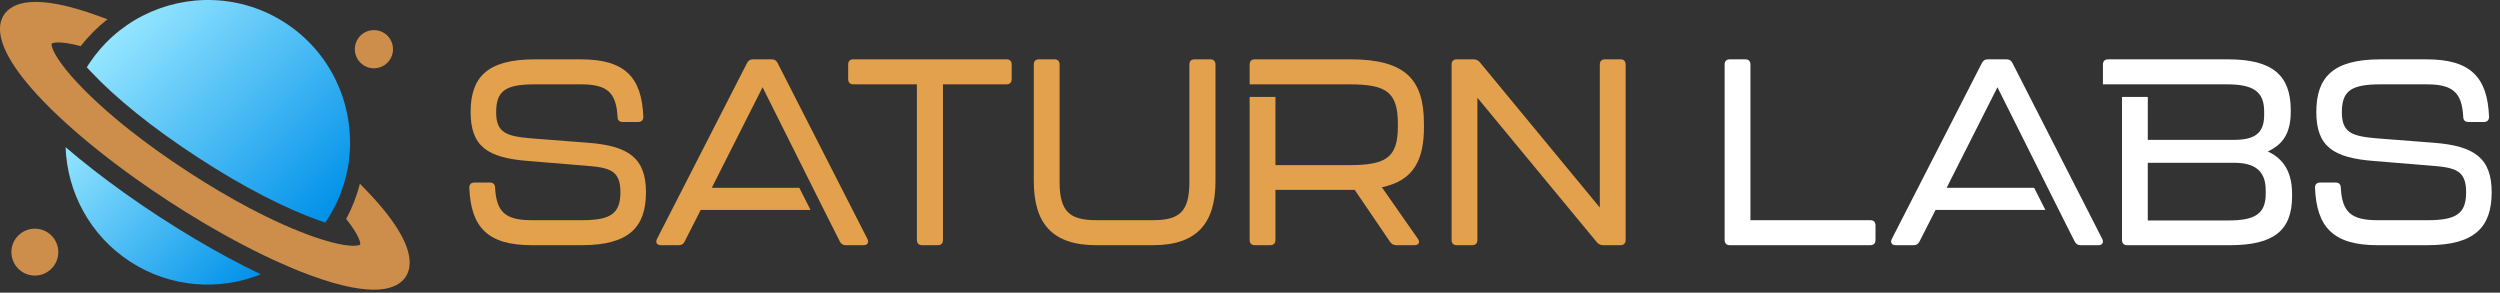 <svg width="299" height="35" viewBox="0 0 299 35" fill="none" xmlns="http://www.w3.org/2000/svg">
<rect x="0" y="0" width="299" height="35" fill="#333333" stroke="none"/>
<path d="M48.531 33.092C47.566 34.573 44.807 35.749 37.151 32.938C36.769 32.798 36.381 32.648 35.984 32.494C35.628 32.352 35.266 32.204 34.9 32.05C34.54 31.899 34.176 31.741 33.809 31.577C30.838 30.269 27.612 28.588 24.317 26.633C22.946 25.823 21.565 24.964 20.183 24.064C18.8 23.163 17.457 22.249 16.161 21.322C13.045 19.099 10.206 16.83 7.804 14.641C7.504 14.371 7.216 14.101 6.93 13.833C6.64 13.561 6.362 13.289 6.086 13.02C5.781 12.722 5.489 12.424 5.205 12.132C3.276 10.135 1.861 8.32 1.003 6.735C-0.412 4.132 -0.072 2.603 0.463 1.785C1.427 0.302 4.187 -0.874 11.842 1.937L12.851 2.305C11.678 3.226 10.604 4.298 9.657 5.515C7.128 4.846 6.252 5.115 6.182 5.225C6.11 5.335 6.218 6.247 7.85 8.286C8.056 8.542 8.287 8.818 8.541 9.113C8.763 9.363 9.001 9.629 9.263 9.907C9.285 9.927 9.303 9.951 9.325 9.973C10.95 11.702 13.021 13.585 15.496 15.544C17.551 17.166 19.886 18.847 22.48 20.536C25.073 22.225 27.552 23.68 29.867 24.902C32.661 26.375 35.218 27.505 37.457 28.294C37.489 28.306 37.517 28.314 37.545 28.324C37.906 28.45 38.246 28.564 38.564 28.662C38.936 28.778 39.278 28.876 39.598 28.96C42.122 29.628 43.002 29.358 43.072 29.248C43.146 29.14 43.034 28.228 41.405 26.189C42.132 24.832 42.676 23.415 43.046 21.975L43.79 22.739C45.721 24.738 47.136 26.551 47.992 28.136C49.407 30.741 49.069 32.266 48.533 33.088L48.531 33.092Z" fill="#CC8E4A"/>
<path d="M41.843 18.012C41.801 18.732 41.717 19.449 41.581 20.161C41.314 21.59 40.86 23 40.214 24.349C39.946 24.907 39.648 25.456 39.313 25.99C39.249 26.096 39.185 26.202 39.113 26.308C39.109 26.314 39.105 26.322 39.099 26.328C39.035 26.426 38.969 26.524 38.903 26.618C38.701 26.554 38.489 26.48 38.267 26.404C36.186 25.672 33.909 24.665 31.503 23.424C29.008 22.138 26.373 20.595 23.668 18.832C20.96 17.067 18.479 15.281 16.294 13.522C14.187 11.821 12.348 10.146 10.839 8.539C10.677 8.369 10.525 8.205 10.383 8.045C10.443 7.945 10.505 7.849 10.569 7.749C10.573 7.743 10.577 7.733 10.583 7.727C10.653 7.621 10.723 7.519 10.793 7.417C11.147 6.894 11.527 6.398 11.932 5.932C12.906 4.791 14.011 3.809 15.209 2.987C15.807 2.574 16.43 2.204 17.072 1.88C22.331 -0.809 28.846 -0.695 34.143 2.752C39.435 6.2 42.177 12.115 41.843 18.012Z" fill="url(#paint0_linear_126_218)"/>
<path d="M31.192 32.809C26.219 34.802 20.38 34.426 15.558 31.286C10.735 28.145 8.032 22.956 7.844 17.604C9.947 19.406 12.292 21.233 14.843 23.054C16.214 24.031 17.629 24.993 19.051 25.922C20.502 26.864 21.959 27.768 23.373 28.607C26.069 30.206 28.69 31.614 31.192 32.809Z" fill="url(#paint1_linear_126_218)"/>
<path d="M4.169 32.958C5.718 32.958 6.974 31.702 6.974 30.153C6.974 28.604 5.718 27.348 4.169 27.348C2.619 27.348 1.363 28.604 1.363 30.153C1.363 31.702 2.619 32.958 4.169 32.958Z" fill="#CC8E4A"/>
<path d="M44.721 8.166C45.982 8.166 47.004 7.144 47.004 5.883C47.004 4.622 45.982 3.6 44.721 3.6C43.46 3.6 42.438 4.622 42.438 5.883C42.438 7.144 43.46 8.166 44.721 8.166Z" fill="#CC8E4A"/>
<path d="M56.125 22.461C56.125 22.053 56.345 21.831 56.755 21.831H58.582C58.992 21.831 59.213 22.051 59.213 22.461C59.371 25.389 60.471 26.335 63.589 26.335H69.604C73.035 26.335 74.202 25.549 74.202 22.997C74.202 20.446 73.037 20.038 70.046 19.818L63.151 19.252C58.302 18.873 56.287 17.519 56.287 13.395C56.287 9.271 58.24 7.098 63.939 7.098H69.482C74.74 7.098 76.755 9.239 76.943 13.961C76.943 14.371 76.723 14.591 76.313 14.591H74.486C74.076 14.591 73.856 14.371 73.856 13.961C73.698 11.034 72.597 10.087 69.48 10.087H63.969C60.473 10.087 59.341 10.844 59.341 13.425C59.341 15.818 60.475 16.29 63.467 16.542L70.362 17.076C75.181 17.455 77.258 18.903 77.258 22.995C77.258 27.087 75.305 29.324 69.606 29.324H63.591C58.332 29.324 56.317 27.183 56.129 22.459L56.125 22.461Z" fill="#E3A14D"/>
<path d="M109.66 28.694V10.085H102.072C101.662 10.085 101.441 9.865 101.441 9.455V7.724C101.441 7.314 101.662 7.094 102.072 7.094H120.367C120.777 7.094 120.997 7.314 120.997 7.724V9.455C120.997 9.865 120.777 10.085 120.367 10.085H112.779V28.694C112.779 29.104 112.559 29.325 112.149 29.325H110.292C109.882 29.325 109.662 29.104 109.662 28.694H109.66Z" fill="#E3A14D"/>
<path d="M123.641 21.673V7.724C123.641 7.314 123.861 7.094 124.271 7.094H126.098C126.508 7.094 126.728 7.314 126.728 7.724V21.767C126.728 25.325 127.957 26.333 131.104 26.333H137.906C141.055 26.333 142.252 25.325 142.252 21.767V7.724C142.252 7.314 142.472 7.094 142.882 7.094H144.741C145.149 7.094 145.372 7.314 145.372 7.724V21.673C145.372 26.553 143.292 29.325 137.91 29.325H131.108C125.692 29.325 123.645 26.553 123.645 21.673H123.641Z" fill="#E3A14D"/>
<path d="M173.611 28.694V7.724C173.611 7.314 173.831 7.094 174.242 7.094H176.225C176.539 7.094 176.823 7.22 177.011 7.472L191.338 24.822V7.724C191.338 7.314 191.558 7.094 191.969 7.094H193.796C194.206 7.094 194.426 7.314 194.426 7.724V28.694C194.426 29.104 194.206 29.325 193.796 29.325H191.748C191.434 29.325 191.15 29.198 190.962 28.946L176.697 11.69V28.694C176.697 29.104 176.477 29.325 176.067 29.325H174.24C173.829 29.325 173.609 29.104 173.609 28.694H173.611Z" fill="#E3A14D"/>
<path d="M206.266 28.694V7.724C206.266 7.314 206.486 7.094 206.896 7.094H208.723C209.133 7.094 209.353 7.314 209.353 7.724V26.333H223.68C224.089 26.333 224.311 26.553 224.311 26.963V28.696C224.311 29.106 224.091 29.326 223.68 29.326H206.896C206.486 29.326 206.266 29.106 206.266 28.696V28.694Z" fill="white"/>
<path d="M276.871 22.461C276.871 22.053 277.091 21.831 277.501 21.831H279.328C279.739 21.831 279.959 22.051 279.959 22.461C280.117 25.389 281.217 26.335 284.335 26.335H290.35C293.782 26.335 294.948 25.549 294.948 22.997C294.948 20.446 293.784 20.038 290.792 19.818L283.897 19.252C279.048 18.873 277.033 17.519 277.033 13.395C277.033 9.271 278.986 7.098 284.685 7.098H290.228C295.486 7.098 297.501 9.239 297.69 13.961C297.69 14.371 297.469 14.591 297.059 14.591H295.232C294.822 14.591 294.602 14.371 294.602 13.961C294.444 11.034 293.343 10.087 290.226 10.087H284.715C281.219 10.087 280.087 10.844 280.087 13.425C280.087 15.818 281.221 16.29 284.213 16.542L291.108 17.076C295.927 17.455 298.004 18.903 298.004 22.995C298.004 27.087 296.051 29.324 290.352 29.324H284.337C279.078 29.324 277.063 27.183 276.875 22.459L276.871 22.461Z" fill="white"/>
<path d="M103.739 28.57L93.001 7.536C92.843 7.222 92.623 7.096 92.277 7.096H90.072C89.725 7.096 89.505 7.222 89.347 7.536L78.578 28.57C78.358 29.01 78.578 29.326 79.05 29.326H81.159C81.505 29.326 81.725 29.2 81.884 28.886L83.805 25.108H96.939L95.599 22.463H85.127L91.204 10.435L96.557 21.14L99.012 26.041L100.431 28.856C100.589 29.17 100.809 29.328 101.155 29.328H103.264C103.737 29.328 103.957 29.014 103.737 28.572L103.739 28.57Z" fill="#E3A14D"/>
<path d="M251.426 28.57L240.689 7.536C240.531 7.222 240.31 7.096 239.964 7.096H237.759C237.413 7.096 237.193 7.222 237.035 7.536L226.265 28.57C226.045 29.01 226.265 29.326 226.738 29.326H228.847C229.193 29.326 229.413 29.2 229.571 28.886L231.492 25.108H244.627L243.286 22.463H232.817L238.894 10.435L244.409 21.467L246.864 26.369L248.118 28.856C248.276 29.17 248.497 29.328 248.843 29.328H250.952C251.424 29.328 251.644 29.014 251.424 28.572L251.426 28.57Z" fill="white"/>
<path d="M271.234 18.115C272.524 17.485 273.973 16.478 273.973 13.393V13.079C273.941 9.017 271.8 7.096 266.479 7.096H252.142C251.732 7.096 251.512 7.316 251.512 7.726V10.087H266.321C269.439 10.087 270.793 10.906 270.793 13.331V13.771C270.793 16.07 269.503 16.73 267.11 16.73H256.876V11.594H253.791V28.696C253.791 29.106 254.011 29.326 254.421 29.326H266.701C272.022 29.326 274.133 27.5 274.133 23.47V23.186C274.133 19.974 272.558 18.745 271.236 18.115H271.234ZM270.981 23.186C270.981 25.611 269.627 26.365 266.541 26.365H256.874V19.47H267.204C269.659 19.47 270.981 20.414 270.981 22.775V23.186Z" fill="white"/>
<path d="M170.303 15.156V14.777C170.303 9.519 168.098 7.094 161.487 7.094H150.087C149.677 7.094 149.457 7.314 149.457 7.724V10.085H161.297C165.737 10.085 167.186 10.936 167.186 14.807V15.122C167.186 18.931 165.705 19.75 161.297 19.75H152.543V11.59H149.457V28.692C149.457 29.102 149.677 29.323 150.087 29.323H151.914C152.324 29.323 152.545 29.102 152.545 28.692V22.709H162.023L166.243 28.912C166.432 29.197 166.684 29.323 167 29.323H169.173C169.677 29.323 169.865 28.976 169.583 28.566L165.269 22.395C169.047 21.609 170.307 19.184 170.307 15.154L170.303 15.156Z" fill="#E3A14D"/>
<defs>
<linearGradient id="paint0_linear_126_218" x1="17.44" y1="0.349" x2="41.308" y2="24.217" gradientUnits="userSpaceOnUse">
<stop stop-color="#94E5FF"/>
<stop offset="1" stop-color="#0091E9"/>
</linearGradient>
<linearGradient id="paint1_linear_126_218" x1="8.258" y1="17.189" x2="27.533" y2="36.467" gradientUnits="userSpaceOnUse">
<stop stop-color="#94E5FF"/>
<stop offset="1" stop-color="#0091E9"/>
</linearGradient>
</defs>
</svg>
